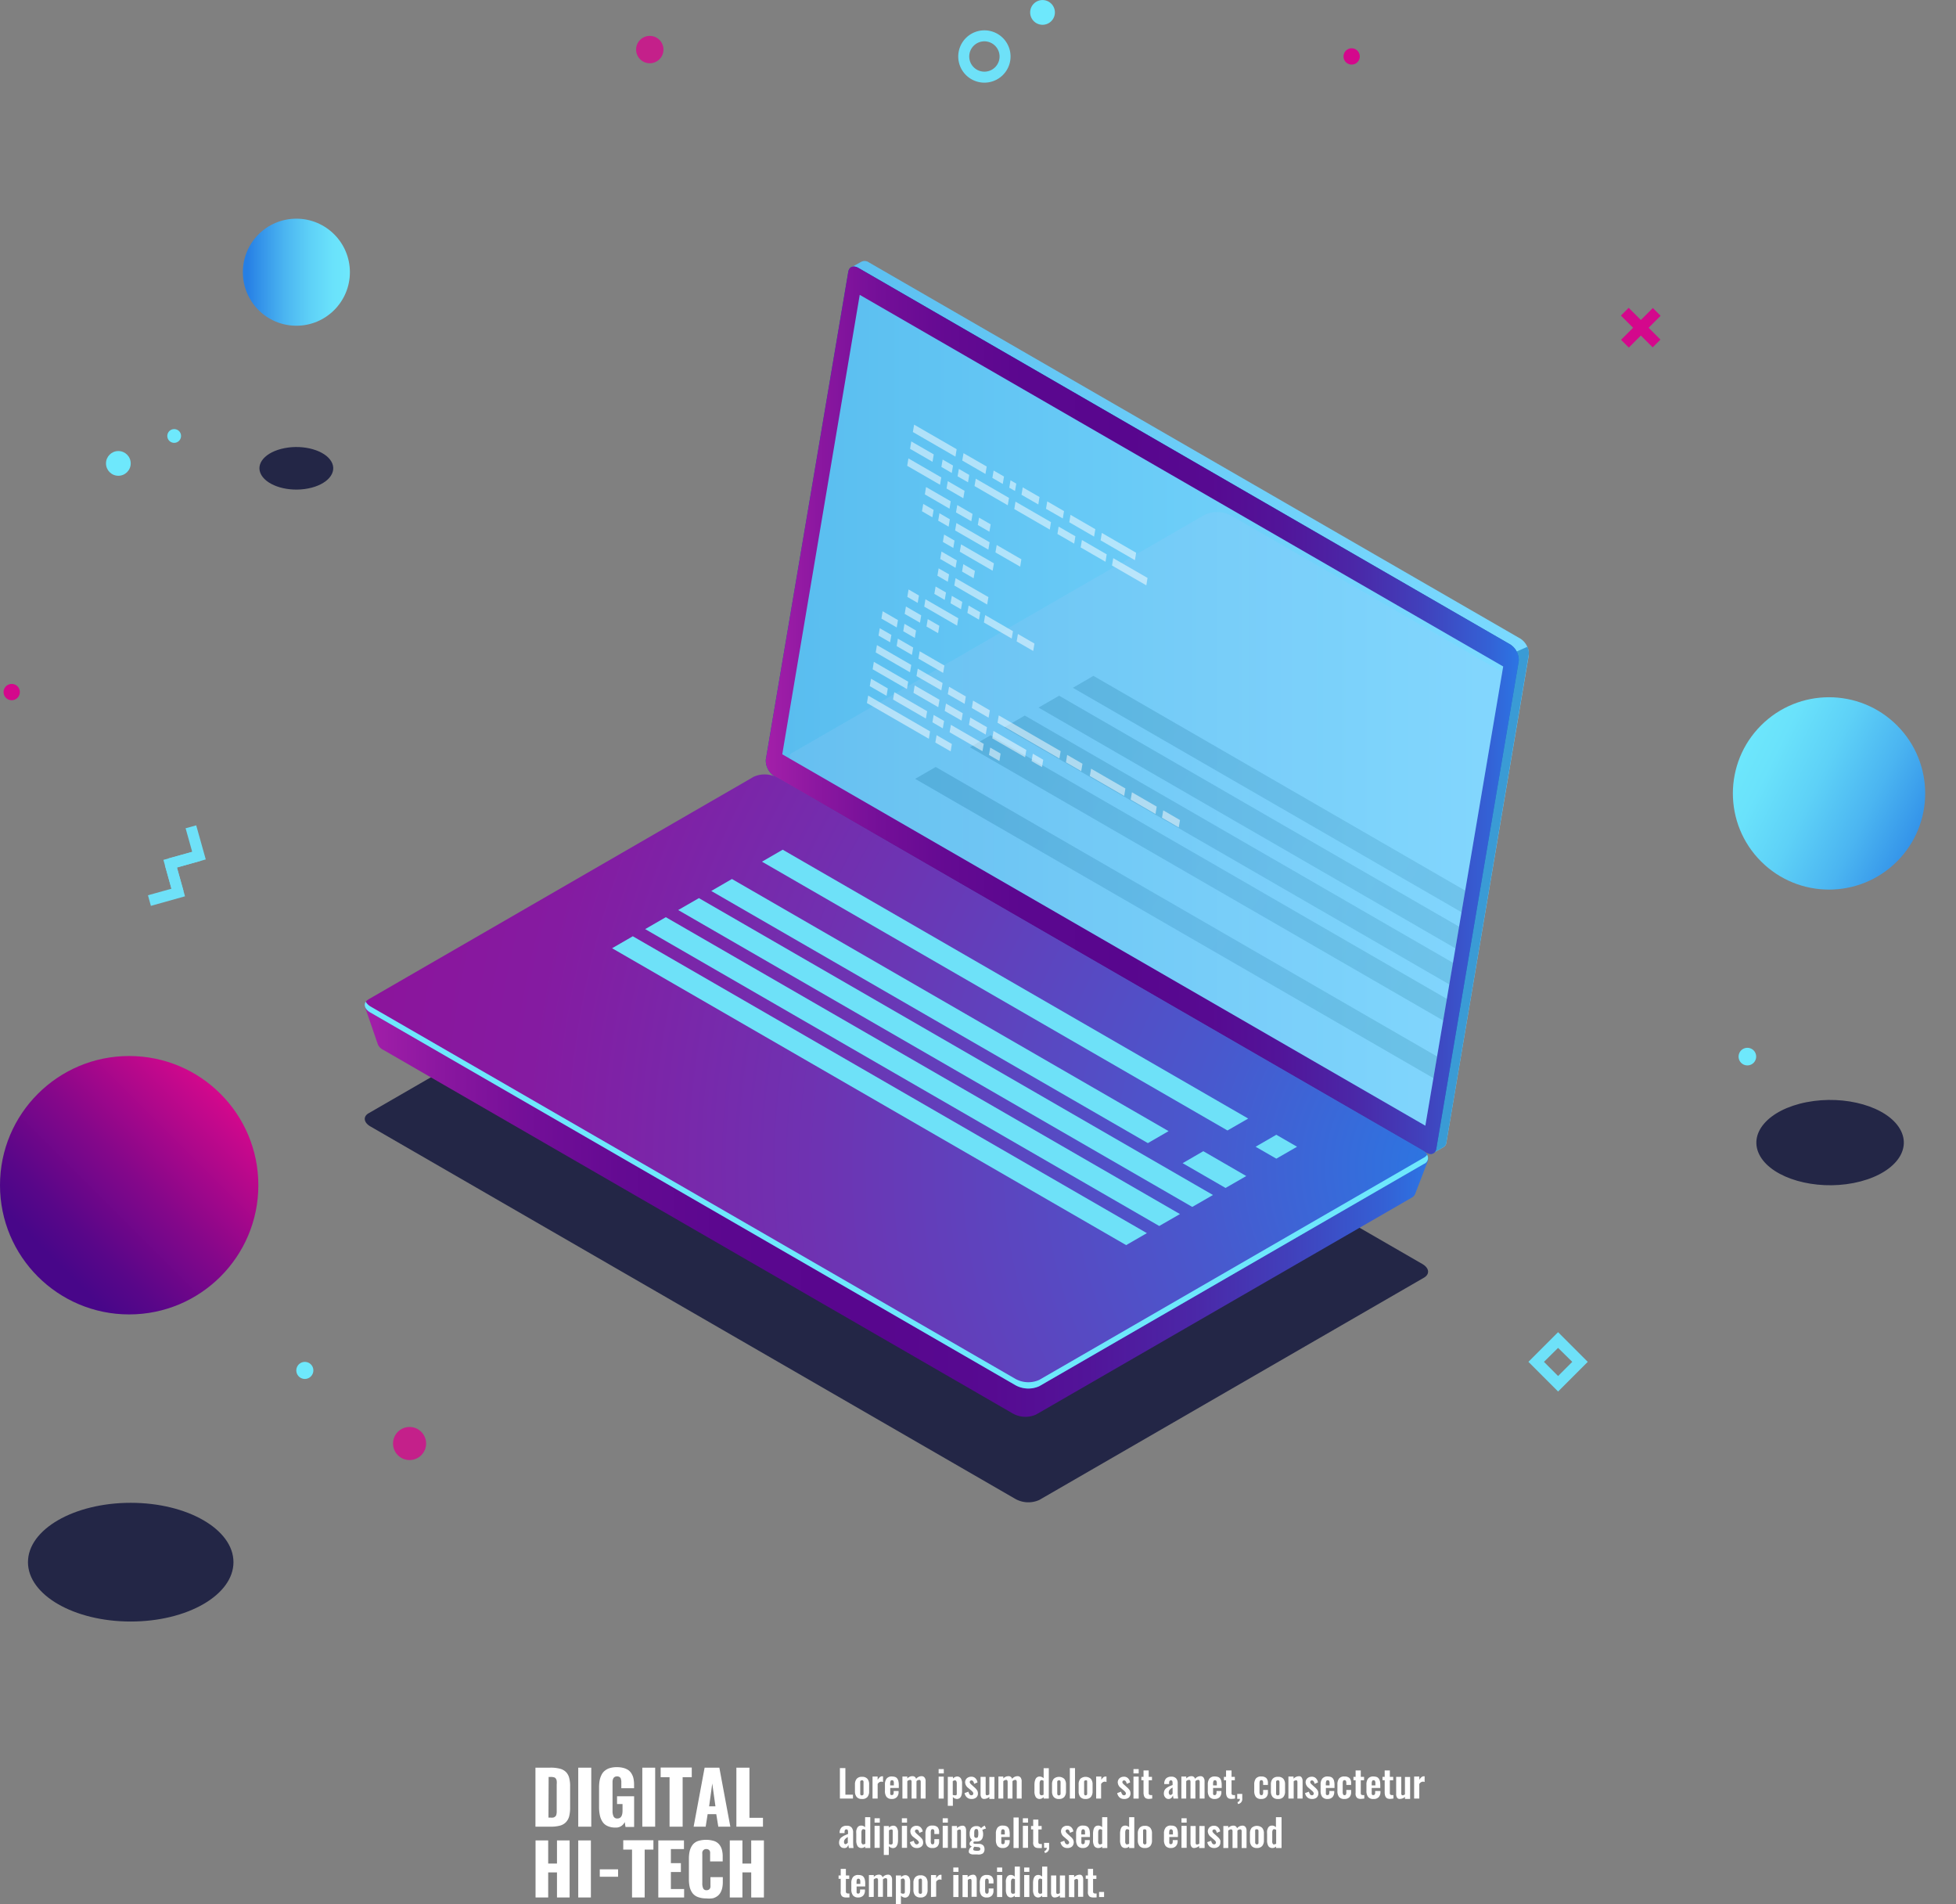 <svg xmlns="http://www.w3.org/2000/svg" xmlns:xlink="http://www.w3.org/1999/xlink" viewBox="0 0 355.99 346.49"><rect x="0" y="0" width="355.99" height="346.49" fill="#808080" stroke="none"/><defs><style>.cls-1{fill:none;}.cls-2{isolation:isolate;}.cls-3{fill:#fff;}.cls-4{fill:url(#_ÂÁ_Ï_ÌÌ_È_ËÂÌÚ_18);}.cls-5{fill:url(#_ÂÁ_Ï_ÌÌ_È_ËÂÌÚ_28);}.cls-6{fill:url(#_ÂÁ_Ï_ÌÌ_È_ËÂÌÚ_28-2);}.cls-7{fill:#0c0f38;}.cls-7,.cls-8{opacity:0.8;}.cls-10,.cls-12,.cls-8{fill:#d4088c;}.cls-10,.cls-8,.cls-9{mix-blend-mode:lighten;}.cls-20,.cls-9{fill:#6ee8fc;}.cls-11{fill:#6ee1f8;}.cls-13{fill:url(#_ÂÁ_Ï_ÌÌ_È_ËÂÌÚ_6);}.cls-14{fill:#3a9bd5;}.cls-15{fill:url(#_ÂÁ_Ï_ÌÌ_È_ËÂÌÚ_14);}.cls-16{fill:url(#_ÂÁ_Ï_ÌÌ_È_ËÂÌÚ_3);}.cls-17{fill:url(#_ÂÁ_Ï_ÌÌ_È_ËÂÌÚ_6-2);}.cls-18{fill:url(#_ÂÁ_Ï_ÌÌ_È_ËÂÌÚ_3-2);}.cls-19{fill:url(#_ÂÁ_Ï_ÌÌ_È_ËÂÌÚ_103);}.cls-21{opacity:0.11;}.cls-22{clip-path:url(#clip-path);}.cls-23{fill:url(#_ÂÁ_Ï_ÌÌ_È_ËÂÌÚ_21);}.cls-24{fill:url(#_ÂÁ_Ï_ÌÌ_È_ËÂÌÚ_29);}.cls-25{fill:url(#_ÂÁ_Ï_ÌÌ_È_ËÂÌÚ_29-2);}.cls-26{fill:url(#_ÂÁ_Ï_ÌÌ_È_ËÂÌÚ_29-3);}.cls-27{fill:url(#_ÂÁ_Ï_ÌÌ_È_ËÂÌÚ_29-4);}.cls-28{fill:url(#_ÂÁ_Ï_ÌÌ_È_ËÂÌÚ_29-5);}.cls-29{opacity:0.5;}</style><linearGradient id="_ÂÁ_Ï_ÌÌ_È_ËÂÌÚ_18" x1="340.52" y1="1011.38" x2="387.54" y2="1011.38" gradientTransform="translate(996.06 673.39) rotate(135)" gradientUnits="userSpaceOnUse"><stop offset="0" stop-color="#d4088c"/><stop offset="0.04" stop-color="#cc088c"/><stop offset="0.46" stop-color="#85078a"/><stop offset="0.76" stop-color="#590689"/><stop offset="0.91" stop-color="#480689"/></linearGradient><linearGradient id="_ÂÁ_Ï_ÌÌ_È_ËÂÌÚ_28" x1="220.72" y1="1115.02" x2="240.19" y2="1115.02" gradientTransform="translate(284.4 1164.55) rotate(180)" gradientUnits="userSpaceOnUse"><stop offset="0" stop-color="#6ee8fc"/><stop offset="0.16" stop-color="#6ae2fb"/><stop offset="0.37" stop-color="#5ed1f7"/><stop offset="0.61" stop-color="#4bb5f1"/><stop offset="0.87" stop-color="#308ee8"/><stop offset="0.96" stop-color="#267fe5"/></linearGradient><linearGradient id="_ÂÁ_Ï_ÌÌ_È_ËÂÌÚ_28-2" x1="82.77" y1="798.78" x2="126.55" y2="798.78" gradientTransform="matrix(0.32, 0.95, -0.95, 0.32, 1181.09, -146.57)" xlink:href="#_ÂÁ_Ï_ÌÌ_È_ËÂÌÚ_28"/><linearGradient id="_ÂÁ_Ï_ÌÌ_È_ËÂÌÚ_6" x1="-5203.4" y1="189.36" x2="-5066.42" y2="189.36" gradientTransform="matrix(-1, 0, 0, 1, -4801.38, 0)" gradientUnits="userSpaceOnUse"><stop offset="0" stop-color="#7bdaff"/><stop offset="1" stop-color="#59bdef"/></linearGradient><linearGradient id="_ÂÁ_Ï_ÌÌ_È_ËÂÌÚ_14" x1="-5201.54" y1="189.96" x2="-5064.56" y2="189.96" gradientTransform="matrix(-1, 0, 0, 1, -4801.38, 0)" gradientUnits="userSpaceOnUse"><stop offset="0" stop-color="#2573ba"/><stop offset="1" stop-color="#0063ad"/></linearGradient><linearGradient id="_ÂÁ_Ï_ÌÌ_È_ËÂÌÚ_3" x1="-5201.54" y1="189.96" x2="-5064.56" y2="189.96" gradientTransform="matrix(-1, 0, 0, 1, -4801.38, 0)" gradientUnits="userSpaceOnUse"><stop offset="0" stop-color="#2c75e4"/><stop offset="0.04" stop-color="#3461d5"/><stop offset="0.13" stop-color="#4140bb"/><stop offset="0.22" stop-color="#4b27a7"/><stop offset="0.32" stop-color="#521499"/><stop offset="0.41" stop-color="#570a91"/><stop offset="0.52" stop-color="#58068e"/><stop offset="0.66" stop-color="#5b078f"/><stop offset="0.76" stop-color="#640a92"/><stop offset="0.85" stop-color="#740f98"/><stop offset="0.93" stop-color="#8b17a0"/><stop offset="1" stop-color="#a31fa9"/></linearGradient><linearGradient id="_ÂÁ_Ï_ÌÌ_È_ËÂÌÚ_6-2" x1="-5198.72" y1="189.97" x2="-5067.51" y2="189.97" gradientTransform="matrix(-1, 0, 0, 1, -4925.14, -60.74)" xlink:href="#_ÂÁ_Ï_ÌÌ_È_ËÂÌÚ_6"/><linearGradient id="_ÂÁ_Ï_ÌÌ_È_ËÂÌÚ_3-2" x1="-5185.04" y1="263.98" x2="-4991.59" y2="263.98" xlink:href="#_ÂÁ_Ï_ÌÌ_È_ËÂÌÚ_3"/><radialGradient id="_ÂÁ_Ï_ÌÌ_È_ËÂÌÚ_103" cx="-5190.97" cy="273.19" r="205.39" gradientTransform="matrix(-1, 0, 0, 1, -4801.38, 0)" gradientUnits="userSpaceOnUse"><stop offset="0" stop-color="#2979e4"/><stop offset="0.24" stop-color="#4958cd"/><stop offset="0.57" stop-color="#6e33b2"/><stop offset="0.83" stop-color="#851ba1"/><stop offset="1" stop-color="#8d139b"/></radialGradient><clipPath id="clip-path" transform="translate(-123.76 -60.74)"><polygon class="cls-1" points="281.56 115.16 397.34 182 383.17 265.56 267.47 198.76 281.56 115.16"/></clipPath><linearGradient id="_ÂÁ_Ï_ÌÌ_È_ËÂÌÚ_21" x1="-5208.71" y1="216.11" x2="-4993.23" y2="216.11" gradientTransform="matrix(-1, 0, 0, 1, -4801.38, 0)" gradientUnits="userSpaceOnUse"><stop offset="0" stop-color="#c0bff6"/><stop offset="0.29" stop-color="#c5c4f7"/><stop offset="0.64" stop-color="#d3d2f9"/><stop offset="1" stop-color="#e9e9fd"/></linearGradient><radialGradient id="_ÂÁ_Ï_ÌÌ_È_ËÂÌÚ_29" cx="215.73" cy="167.94" r="40.15" gradientUnits="userSpaceOnUse"><stop offset="0" stop-color="#22215b"/><stop offset="0.33" stop-color="#1e1e55"/><stop offset="0.75" stop-color="#141645"/><stop offset="1" stop-color="#0c0f38"/></radialGradient><radialGradient id="_ÂÁ_Ï_ÌÌ_È_ËÂÌÚ_29-2" cx="223.35" cy="160.84" r="38.24" xlink:href="#_ÂÁ_Ï_ÌÌ_È_ËÂÌÚ_29"/><radialGradient id="_ÂÁ_Ï_ÌÌ_È_ËÂÌÚ_29-3" cx="237.15" cy="161.59" r="44.4" xlink:href="#_ÂÁ_Ï_ÌÌ_È_ËÂÌÚ_29"/><radialGradient id="_ÂÁ_Ï_ÌÌ_È_ËÂÌÚ_29-4" cx="243.4" cy="157.99" r="44.4" xlink:href="#_ÂÁ_Ï_ÌÌ_È_ËÂÌÚ_29"/><radialGradient id="_ÂÁ_Ï_ÌÌ_È_ËÂÌÚ_29-5" cx="249.64" cy="154.38" r="44.4" xlink:href="#_ÂÁ_Ï_ÌÌ_È_ËÂÌÚ_29"/></defs><title>img-right</title><g class="cls-2"><g id="_ÎÓÈ_1" data-name="—ÎÓÈ_1"><path class="cls-3" d="M221.23,406V395.62h2.3v4.21h1.6v-4.21h2.3V406h-2.3v-4.56h-1.6V406Z" transform="translate(-123.76 -60.74)"/><path class="cls-3" d="M229,406V395.62h2.3V406Z" transform="translate(-123.76 -60.74)"/><path class="cls-3" d="M232.92,402.23v-1.35h3.33v1.35Z" transform="translate(-123.76 -60.74)"/><path class="cls-3" d="M238.79,406v-8.71h-1.6v-1.7h5.49v1.7h-1.59V406Z" transform="translate(-123.76 -60.74)"/><path class="cls-3" d="M243.57,406V395.62h4.67v1.57h-2.38v2.57h1.82v1.61h-1.82v3.1h2.41V406Z" transform="translate(-123.76 -60.74)"/><path class="cls-3" d="M252.29,406.17a4.12,4.12,0,0,1-1.49-.24,2.21,2.21,0,0,1-1-.71,3.22,3.22,0,0,1-.51-1.09,6.12,6.12,0,0,1-.15-1.44V399a6.27,6.27,0,0,1,.15-1.47,3.13,3.13,0,0,1,.51-1.09,2.14,2.14,0,0,1,1-.71,5,5,0,0,1,2.93,0,2.08,2.08,0,0,1,.93.63,2.62,2.62,0,0,1,.48.94,4.5,4.5,0,0,1,.15,1.23v.91H253v-1c0-.16,0-.28,0-.37a2.51,2.51,0,0,0,0-.32.86.86,0,0,0-.11-.3.69.69,0,0,0-.22-.18.84.84,0,0,0-.37-.08.8.8,0,0,0-.36.08.75.75,0,0,0-.23.19.84.84,0,0,0-.13.3,1.55,1.55,0,0,0,0,.35c0,.1,0,.23,0,.39v4.85a2.22,2.22,0,0,0,.16,1,.63.63,0,0,0,.62.33.8.8,0,0,0,.36-.08.59.59,0,0,0,.22-.19.85.85,0,0,0,.12-.3,2.38,2.38,0,0,0,0-.34c0-.09,0-.22,0-.38v-1.09h2.25v.9a5.2,5.2,0,0,1-.09,1,3.19,3.19,0,0,1-.3.85,2.1,2.1,0,0,1-.55.67,2.42,2.42,0,0,1-.85.42A4.4,4.4,0,0,1,252.29,406.17Z" transform="translate(-123.76 -60.74)"/><path class="cls-3" d="M256.58,406V395.62h2.3v4.21h1.6v-4.21h2.31V406h-2.31v-4.56h-1.6V406Z" transform="translate(-123.76 -60.74)"/><path class="cls-3" d="M221.21,393.12V382.38h2.7a6.63,6.63,0,0,1,1.75.19,2.39,2.39,0,0,1,1.11.61,2.36,2.36,0,0,1,.58,1.05,5.68,5.68,0,0,1,.17,1.55v3.87a6.41,6.41,0,0,1-.17,1.58,2.44,2.44,0,0,1-.58,1.06,2.31,2.31,0,0,1-1.1.64,6.52,6.52,0,0,1-1.73.19Zm2.37-1.65h.36a3,3,0,0,0,.46,0,.72.72,0,0,0,.32-.13.73.73,0,0,0,.2-.19.65.65,0,0,0,.11-.29,2.58,2.58,0,0,0,.05-.36c0-.12,0-.27,0-.47v-4.61a3.34,3.34,0,0,0,0-.63.92.92,0,0,0-.15-.4.55.55,0,0,0-.34-.25,2.1,2.1,0,0,0-.63-.07h-.35Z" transform="translate(-123.76 -60.74)"/><path class="cls-3" d="M229,393.12V382.38h2.37v10.74Z" transform="translate(-123.76 -60.74)"/><path class="cls-3" d="M235.74,393.28a3.25,3.25,0,0,1-1.39-.27,2.09,2.09,0,0,1-.92-.76,3.41,3.41,0,0,1-.49-1.17,7,7,0,0,1-.15-1.53V386a7,7,0,0,1,.1-1.27,3.73,3.73,0,0,1,.33-1,2.14,2.14,0,0,1,.6-.78,2.6,2.6,0,0,1,.92-.49,4.39,4.39,0,0,1,1.27-.17,4.63,4.63,0,0,1,1.24.15,2.88,2.88,0,0,1,.9.41,2.09,2.09,0,0,1,.58.67,2.76,2.76,0,0,1,.33.87,5.51,5.51,0,0,1,.1,1.05v.68h-2.32v-.86c0-.17,0-.3,0-.4a2.57,2.57,0,0,0-.06-.35.59.59,0,0,0-.12-.29.62.62,0,0,0-.23-.18.84.84,0,0,0-.37-.07.9.9,0,0,0-.39.08.71.71,0,0,0-.24.21,1,1,0,0,0-.14.32,1.63,1.63,0,0,0-.05.36c0,.11,0,.25,0,.41v4.91a2.24,2.24,0,0,0,.19,1,.71.71,0,0,0,.69.37c.63,0,.94-.48.94-1.43V389h-1v-1.41h3.11v5.58h-1.57l-.14-.9A1.73,1.73,0,0,1,235.74,393.28Z" transform="translate(-123.76 -60.74)"/><path class="cls-3" d="M240.66,393.12V382.38H243v10.74Z" transform="translate(-123.76 -60.74)"/><path class="cls-3" d="M245.62,393.12v-9H244v-1.76h5.66v1.76H248v9Z" transform="translate(-123.76 -60.74)"/><path class="cls-3" d="M250,393.12l2-10.74h2.68l2,10.74h-2.19l-.37-2.28h-1.57l-.36,2.28Zm2.82-3.7h1.15l-.58-4.16Z" transform="translate(-123.76 -60.74)"/><path class="cls-3" d="M257.78,393.12V382.38h2.38v9.13h2.46v1.61Z" transform="translate(-123.76 -60.74)"/><circle class="cls-4" cx="23.51" cy="215.66" r="23.51"/><circle class="cls-5" cx="53.94" cy="49.53" r="9.74"/><circle class="cls-6" cx="456.63" cy="205.11" r="17.5" transform="translate(-135.04 322.22) rotate(-45)"/><path class="cls-7" d="M461.11,276c-7,1.37-14.66-.82-17-4.88s1.42-8.46,8.45-9.83,14.66.82,17,4.89S468.15,274.62,461.11,276Z" transform="translate(-123.76 -60.74)"/><ellipse class="cls-7" cx="23.79" cy="284.25" rx="18.7" ry="10.8"/><path class="cls-7" d="M179.84,149.62c-3.52.69-7.32-.41-8.51-2.44s.71-4.22,4.23-4.9,7.32.41,8.5,2.43S183.35,148.94,179.84,149.62Z" transform="translate(-123.76 -60.74)"/><circle class="cls-8" cx="118.26" cy="9.02" r="2.49"/><circle class="cls-8" cx="74.54" cy="262.66" r="3.01"/><path class="cls-9" d="M180.79,310.09a1.55,1.55,0,1,1-1.55-1.54A1.54,1.54,0,0,1,180.79,310.09Z" transform="translate(-123.76 -60.74)"/><path class="cls-9" d="M443.38,253a1.6,1.6,0,1,1-1.6-1.6A1.59,1.59,0,0,1,443.38,253Z" transform="translate(-123.76 -60.74)"/><circle class="cls-9" cx="21.54" cy="84.32" r="2.25"/><path class="cls-9" d="M315.75,63a2.25,2.25,0,1,1-2.25-2.25A2.25,2.25,0,0,1,315.75,63Z" transform="translate(-123.76 -60.74)"/><path class="cls-9" d="M156.71,140.07a1.25,1.25,0,1,1-1.25-1.25A1.24,1.24,0,0,1,156.71,140.07Z" transform="translate(-123.76 -60.74)"/><path class="cls-10" d="M371.24,71a1.48,1.48,0,1,1-1.48-1.47A1.48,1.48,0,0,1,371.24,71Z" transform="translate(-123.76 -60.74)"/><polygon class="cls-11" points="31.24 158.12 30.7 156.19 34.98 155 33.78 150.71 35.71 150.18 37.45 156.38 31.24 158.12"/><polygon class="cls-11" points="27.46 164.83 26.93 162.9 31.2 161.71 30.01 157.42 31.93 156.88 33.67 163.09 27.46 164.83"/><polygon class="cls-11" points="31.48 162.67 29.74 156.46 35.95 154.73 36.48 156.65 32.2 157.85 33.4 162.13 31.48 162.67"/><path class="cls-11" d="M302.92,75.78A4.76,4.76,0,1,1,307.68,71,4.76,4.76,0,0,1,302.92,75.78Zm0-7.52A2.76,2.76,0,1,0,305.68,71,2.77,2.77,0,0,0,302.92,68.26Z" transform="translate(-123.76 -60.74)"/><path class="cls-11" d="M407.33,313.94l-5.4-5.4,5.4-5.4,5.4,5.4Zm-2.57-5.4,2.57,2.58,2.58-2.58L407.33,306Z" transform="translate(-123.76 -60.74)"/><rect class="cls-12" x="421.38" y="116.29" width="2" height="8.18" transform="translate(-85.15 273.22) rotate(-45.01)"/><rect class="cls-12" x="418.29" y="119.38" width="8.18" height="2" transform="translate(-85.16 273.19) rotate(-45)"/><path class="cls-3" d="M276.62,388v-5.54h1v4.84H279v.7Z" transform="translate(-123.76 -60.74)"/><path class="cls-3" d="M280.63,388.08a1.17,1.17,0,0,1-.95-.36,1.53,1.53,0,0,1-.32-1v-1.31a1.51,1.51,0,0,1,.32-1,1.17,1.17,0,0,1,.95-.36,1.22,1.22,0,0,1,1,.36,1.51,1.51,0,0,1,.31,1v1.31a1.53,1.53,0,0,1-.31,1A1.22,1.22,0,0,1,280.63,388.08Zm0-.66a.36.36,0,0,0,.19-.05.37.37,0,0,0,.1-.16,1.77,1.77,0,0,0,0-.2,1.93,1.93,0,0,0,0-.26v-1.64a1.68,1.68,0,0,0,0-.18.53.53,0,0,0-.05-.15.28.28,0,0,0-.1-.09.29.29,0,0,0-.16,0,.29.29,0,0,0-.19.05.32.32,0,0,0-.1.16,1.42,1.42,0,0,0,0,.2,1.93,1.93,0,0,0,0,.26V387l0,.17a.37.37,0,0,0,.05.15.47.47,0,0,0,.1.1A.42.42,0,0,0,280.63,387.42Z" transform="translate(-123.76 -60.74)"/><path class="cls-3" d="M282.56,388v-4h.93v.61a1.85,1.85,0,0,1,.4-.5.68.68,0,0,1,.44-.16l.14,0V385a.78.78,0,0,0-.33-.07.69.69,0,0,0-.35.11,1,1,0,0,0-.3.31V388Z" transform="translate(-123.76 -60.74)"/><path class="cls-3" d="M286.11,388.08a1.19,1.19,0,0,1-1-.38,1.75,1.75,0,0,1-.29-1.11v-1.12a1.74,1.74,0,0,1,.3-1.1,1.17,1.17,0,0,1,1-.38,1.69,1.69,0,0,1,.59.1.8.8,0,0,1,.38.32,1.26,1.26,0,0,1,.19.49,3.1,3.1,0,0,1,.06.66v.52h-1.56v.79a1,1,0,0,0,0,.16,1,1,0,0,0,0,.15.3.3,0,0,0,.06.11.2.2,0,0,0,.1.08.3.3,0,0,0,.14,0,.27.27,0,0,0,.26-.13.78.78,0,0,0,.07-.38v-.23h.89v.16a1.3,1.3,0,0,1-.31.94A1.18,1.18,0,0,1,286.11,388.08Zm-.34-2.47h.67v-.38a.93.93,0,0,0-.07-.43.28.28,0,0,0-.27-.13.25.25,0,0,0-.26.15,1.3,1.3,0,0,0-.07.53Z" transform="translate(-123.76 -60.74)"/><path class="cls-3" d="M288,388v-4h.89v.35a1.26,1.26,0,0,1,.94-.42.64.64,0,0,1,.66.49,1.26,1.26,0,0,1,1-.49.65.65,0,0,1,.53.24,1,1,0,0,1,.2.7V388h-.89v-3a.51.51,0,0,0-.07-.31.23.23,0,0,0-.21-.08.72.72,0,0,0-.49.23V388h-.89v-3a.51.51,0,0,0-.07-.31.23.23,0,0,0-.22-.08.78.78,0,0,0-.49.23V388Z" transform="translate(-123.76 -60.74)"/><path class="cls-3" d="M294.59,383.43v-.79h.94v.79Zm0,4.58v-4h.93v4Z" transform="translate(-123.76 -60.74)"/><path class="cls-3" d="M296.26,389.32v-5.27h.94v.31a1.09,1.09,0,0,1,.8-.37.76.76,0,0,1,.37.1.7.7,0,0,1,.25.23,1,1,0,0,1,.15.33,1.59,1.59,0,0,1,.08.35,1.83,1.83,0,0,1,0,.33v1.3a2.39,2.39,0,0,1-.05.55,1.66,1.66,0,0,1-.15.46.84.84,0,0,1-.3.32.77.77,0,0,1-.43.12,1.06,1.06,0,0,1-.74-.36v1.6Zm1.35-1.92a.29.29,0,0,0,.17,0,.4.4,0,0,0,.11-.18,1.57,1.57,0,0,0,0-.23,2.35,2.35,0,0,0,0-.28v-1.37c0-.09,0-.17,0-.24a1.29,1.29,0,0,0-.06-.21.25.25,0,0,0-.11-.15.26.26,0,0,0-.17-.05.65.65,0,0,0-.39.16v2.48A.78.78,0,0,0,297.61,387.4Z" transform="translate(-123.76 -60.74)"/><path class="cls-3" d="M300.55,388.08a1.2,1.2,0,0,1-.8-.28,1.42,1.42,0,0,1-.44-.79l.71-.26a1.23,1.23,0,0,0,.21.5.39.39,0,0,0,.34.16.31.31,0,0,0,.24-.1.37.37,0,0,0,.09-.25q0-.21-.39-.54l-.54-.45a1.36,1.36,0,0,1-.56-1,1,1,0,0,1,.32-.76,1.2,1.2,0,0,1,.8-.28,1,1,0,0,1,.76.28,1.41,1.41,0,0,1,.38.76l-.62.25c-.08-.41-.24-.61-.47-.62a.32.32,0,0,0-.24.09.33.33,0,0,0-.09.23c0,.12.11.28.33.47l.54.49a1.65,1.65,0,0,1,.23.22,2.59,2.59,0,0,1,.19.23.89.89,0,0,1,.15.29,1.27,1.27,0,0,1,.05.34.93.93,0,0,1-.34.78A1.3,1.3,0,0,1,300.55,388.08Z" transform="translate(-123.76 -60.74)"/><path class="cls-3" d="M302.86,388.07a.54.54,0,0,1-.49-.24,1.17,1.17,0,0,1-.15-.61v-3.17h.93v3a.49.49,0,0,0,.06.27q0,.09.21.09a.77.77,0,0,0,.4-.17v-3.17h.93v4h-.93v-.37A1.43,1.43,0,0,1,302.86,388.07Z" transform="translate(-123.76 -60.74)"/><path class="cls-3" d="M305.47,388v-4h.89v.35a1.26,1.26,0,0,1,.94-.42.64.64,0,0,1,.66.49,1.28,1.28,0,0,1,1-.49.68.68,0,0,1,.54.24,1.1,1.1,0,0,1,.2.7V388h-.89v-3a.5.5,0,0,0-.08-.31.21.21,0,0,0-.21-.08.74.74,0,0,0-.49.23V388h-.88v-3a.5.5,0,0,0-.08-.31.22.22,0,0,0-.21-.08.8.8,0,0,0-.5.23V388Z" transform="translate(-123.76 -60.74)"/><path class="cls-3" d="M313,388.08a.85.85,0,0,1-.73-.35,1.93,1.93,0,0,1-.24-1.09v-1.15a3.39,3.39,0,0,1,.05-.58,2.16,2.16,0,0,1,.16-.47A.78.78,0,0,1,313,384a1,1,0,0,1,.7.31v-1.83h.94V388h-.94v-.27A1,1,0,0,1,313,388.08Zm.33-.67a.78.78,0,0,0,.36-.11v-2.53a.7.7,0,0,0-.36-.12.28.28,0,0,0-.27.17.93.93,0,0,0-.09.44v1.45a1.69,1.69,0,0,0,0,.35.44.44,0,0,0,.1.24A.28.28,0,0,0,313.29,387.41Z" transform="translate(-123.76 -60.74)"/><path class="cls-3" d="M316.49,388.08a1.2,1.2,0,0,1-.95-.36,1.53,1.53,0,0,1-.31-1v-1.31a1.51,1.51,0,0,1,.31-1,1.45,1.45,0,0,1,1.91,0,1.51,1.51,0,0,1,.32,1v1.31a1.53,1.53,0,0,1-.32,1A1.21,1.21,0,0,1,316.49,388.08Zm0-.66a.32.32,0,0,0,.18-.05.38.38,0,0,0,.11-.16,1.77,1.77,0,0,0,0-.2,1.93,1.93,0,0,0,0-.26v-1.43a1.22,1.22,0,0,0,0-.21,1.41,1.41,0,0,0,0-.18.53.53,0,0,0-.05-.15.24.24,0,0,0-.11-.09.24.24,0,0,0-.15,0,.29.29,0,0,0-.19.05.26.26,0,0,0-.1.16.71.71,0,0,0,0,.2,1.93,1.93,0,0,0,0,.26V387a1.11,1.11,0,0,0,0,.17.57.57,0,0,0,.06.15.32.32,0,0,0,.1.1A.34.34,0,0,0,316.5,387.42Z" transform="translate(-123.76 -60.74)"/><path class="cls-3" d="M318.47,388v-5.54h.94V388Z" transform="translate(-123.76 -60.74)"/><path class="cls-3" d="M321.33,388.08a1.2,1.2,0,0,1-.95-.36,1.53,1.53,0,0,1-.31-1v-1.31a1.51,1.51,0,0,1,.31-1,1.45,1.45,0,0,1,1.91,0,1.51,1.51,0,0,1,.32,1v1.31a1.53,1.53,0,0,1-.32,1A1.21,1.21,0,0,1,321.33,388.08Zm0-.66a.32.32,0,0,0,.18-.05.31.31,0,0,0,.11-.16,1.77,1.77,0,0,0,0-.2,1.93,1.93,0,0,0,0-.26v-1.43a1.22,1.22,0,0,0,0-.21,1.41,1.41,0,0,0,0-.18.53.53,0,0,0,0-.15.28.28,0,0,0-.1-.09.29.29,0,0,0-.16,0,.29.29,0,0,0-.19.05.26.26,0,0,0-.1.16.71.71,0,0,0,0,.2,1.93,1.93,0,0,0,0,.26V387c0,.05,0,.11,0,.17a.57.57,0,0,0,.06.15.32.32,0,0,0,.1.1A.38.38,0,0,0,321.34,387.42Z" transform="translate(-123.76 -60.74)"/><path class="cls-3" d="M323.26,388v-4h.94v.61a1.67,1.67,0,0,1,.4-.5A.68.68,0,0,1,325,384l.14,0V385a.78.78,0,0,0-.33-.07.69.69,0,0,0-.35.11,1,1,0,0,0-.3.31V388Z" transform="translate(-123.76 -60.74)"/><path class="cls-3" d="M328.33,388.08a1.21,1.21,0,0,1-.81-.28,1.41,1.41,0,0,1-.43-.79l.71-.26a1.23,1.23,0,0,0,.21.5.38.38,0,0,0,.33.16.3.3,0,0,0,.24-.1.29.29,0,0,0,.09-.25q0-.21-.39-.54l-.53-.45a1.33,1.33,0,0,1-.56-1,1,1,0,0,1,.32-.76,1.18,1.18,0,0,1,.8-.28,1,1,0,0,1,.75.28,1.34,1.34,0,0,1,.38.76l-.61.25c-.09-.41-.25-.61-.48-.62a.32.32,0,0,0-.24.09.38.38,0,0,0-.08.23c0,.12.1.28.33.47l.54.49a2.49,2.49,0,0,1,.23.22,2.59,2.59,0,0,1,.19.23,1.11,1.11,0,0,1,.14.29,1.27,1.27,0,0,1,.05.34,1,1,0,0,1-.33.78A1.32,1.32,0,0,1,328.33,388.08Z" transform="translate(-123.76 -60.74)"/><path class="cls-3" d="M330.05,383.43v-.79H331v.79Zm0,4.58v-4H331v4Z" transform="translate(-123.76 -60.74)"/><path class="cls-3" d="M332.82,388.07a1.5,1.5,0,0,1-.46-.09.79.79,0,0,1-.29-.25,1.09,1.09,0,0,1-.14-.37,1.62,1.62,0,0,1-.05-.46v-2.23h-.39v-.62h.39v-1.16h.94v1.16h.6v.62h-.6V387a.36.36,0,0,0,.09.28.34.34,0,0,0,.27.09.92.92,0,0,0,.28,0V388A6.13,6.13,0,0,1,332.82,388.07Z" transform="translate(-123.76 -60.74)"/><path class="cls-3" d="M336.43,388.08a.76.76,0,0,1-.61-.3,1,1,0,0,1-.24-.65,1.4,1.4,0,0,1,.11-.6,1.11,1.11,0,0,1,.37-.44,2.76,2.76,0,0,1,.43-.27c.12-.06.29-.13.53-.22l.15-.06v-.33a1,1,0,0,0-.06-.4.27.27,0,0,0-.26-.12c-.2,0-.31.15-.31.44l0,.24-.89,0v-.14a1.31,1.31,0,0,1,.37-.92,1.38,1.38,0,0,1,.93-.29,1.12,1.12,0,0,1,.87.32,1.29,1.29,0,0,1,.28.9V387a7.3,7.3,0,0,0,.08,1h-.85c-.05-.26-.08-.45-.1-.58a1,1,0,0,1-.28.46A.7.7,0,0,1,336.43,388.08Zm.36-.73a.37.37,0,0,0,.21-.08.88.88,0,0,0,.17-.16V386c-.46.25-.7.54-.7.87a.59.59,0,0,0,.09.34A.26.26,0,0,0,336.79,387.35Z" transform="translate(-123.76 -60.74)"/><path class="cls-3" d="M338.77,388v-4h.89v.35a1.25,1.25,0,0,1,.94-.42.64.64,0,0,1,.66.49,1.26,1.26,0,0,1,1-.49.65.65,0,0,1,.53.24,1.1,1.1,0,0,1,.2.7V388h-.89v-3a.51.51,0,0,0-.07-.31.23.23,0,0,0-.21-.08.76.76,0,0,0-.5.23.08.08,0,0,0,0,0V388h-.89v-3a.51.51,0,0,0-.07-.31.23.23,0,0,0-.22-.08.78.78,0,0,0-.49.23V388Z" transform="translate(-123.76 -60.74)"/><path class="cls-3" d="M344.88,388.08a1.17,1.17,0,0,1-1-.38,1.75,1.75,0,0,1-.3-1.11v-1.12a1.74,1.74,0,0,1,.3-1.1,1.17,1.17,0,0,1,1-.38,1.71,1.71,0,0,1,.6.1.85.85,0,0,1,.38.32,1.43,1.43,0,0,1,.19.49,3.1,3.1,0,0,1,.06.66v.52h-1.57v.79s0,.1,0,.16a.39.39,0,0,0,0,.15.54.54,0,0,0,.05.11.25.25,0,0,0,.1.08.32.32,0,0,0,.14,0,.26.26,0,0,0,.26-.13.77.77,0,0,0,.08-.38v-.23h.88v.16a1.34,1.34,0,0,1-.3.94A1.2,1.2,0,0,1,344.88,388.08Zm-.34-2.47h.68v-.38a.91.91,0,0,0-.08-.43.28.28,0,0,0-.27-.13.27.27,0,0,0-.26.15,1.3,1.3,0,0,0-.07.53Z" transform="translate(-123.76 -60.74)"/><path class="cls-3" d="M347.85,388.07a1.44,1.44,0,0,1-.46-.09.72.72,0,0,1-.29-.25,1.11,1.11,0,0,1-.15-.37,2.09,2.09,0,0,1-.05-.46v-2.23h-.39v-.62h.39v-1.16h1v1.16h.6v.62h-.6V387a.36.36,0,0,0,.08.28.37.37,0,0,0,.27.09,1,1,0,0,0,.29,0V388A6.33,6.33,0,0,1,347.85,388.07Z" transform="translate(-123.76 -60.74)"/><path class="cls-3" d="M349.08,389l-.1-.35a.57.57,0,0,0,.32-.2.61.61,0,0,0,.12-.39h-.49v-.9h.92V388A.9.9,0,0,1,349.08,389Z" transform="translate(-123.76 -60.74)"/><path class="cls-3" d="M353.32,388.08a1.17,1.17,0,0,1-1-.38,1.8,1.8,0,0,1-.29-1.1v-1.14a1.77,1.77,0,0,1,.29-1.09,1.17,1.17,0,0,1,1-.38,1.23,1.23,0,0,1,.92.3,1.3,1.3,0,0,1,.28.92v.32h-.87v-.33a.86.86,0,0,0-.07-.42.33.33,0,0,0-.52,0,1.45,1.45,0,0,0-.07.52v1.44a1.18,1.18,0,0,0,.08.52.29.29,0,0,0,.26.13.26.26,0,0,0,.25-.13.82.82,0,0,0,.07-.39v-.43h.87v.38a1.26,1.26,0,0,1-.29.92A1.2,1.2,0,0,1,353.32,388.08Z" transform="translate(-123.76 -60.74)"/><path class="cls-3" d="M356.33,388.08a1.19,1.19,0,0,1-.95-.36,1.53,1.53,0,0,1-.32-1v-1.31a1.51,1.51,0,0,1,.32-1,1.19,1.19,0,0,1,.95-.36,1.21,1.21,0,0,1,1,.36,1.51,1.51,0,0,1,.31,1v1.31a1.53,1.53,0,0,1-.31,1A1.21,1.21,0,0,1,356.33,388.08Zm0-.66a.36.36,0,0,0,.19-.05.29.29,0,0,0,.1-.16.79.79,0,0,0,0-.2,1.93,1.93,0,0,0,0-.26v-1.64a1.41,1.41,0,0,0,0-.18,1.16,1.16,0,0,0-.06-.15.22.22,0,0,0-.1-.09.25.25,0,0,0-.16,0,.28.28,0,0,0-.29.21,1.42,1.42,0,0,0,0,.2c0,.07,0,.15,0,.26v1.43a1.34,1.34,0,0,0,0,.21,1.11,1.11,0,0,0,0,.17.26.26,0,0,0,.06.15.24.24,0,0,0,.1.1A.33.33,0,0,0,356.33,387.42Z" transform="translate(-123.76 -60.74)"/><path class="cls-3" d="M358.25,388v-4h.93v.39a1.42,1.42,0,0,1,1-.45.52.52,0,0,1,.49.25,1.07,1.07,0,0,1,.16.61V388h-.94v-2.95a.63.63,0,0,0-.05-.28.23.23,0,0,0-.21-.09.77.77,0,0,0-.42.18V388Z" transform="translate(-123.76 -60.74)"/><path class="cls-3" d="M362.52,388.08a1.21,1.21,0,0,1-.81-.28,1.41,1.41,0,0,1-.43-.79l.71-.26a1.23,1.23,0,0,0,.21.5.38.38,0,0,0,.33.16.3.3,0,0,0,.24-.1.29.29,0,0,0,.09-.25q0-.21-.39-.54l-.53-.45a1.36,1.36,0,0,1-.56-1,1,1,0,0,1,.32-.76,1.2,1.2,0,0,1,.8-.28,1,1,0,0,1,.75.28,1.34,1.34,0,0,1,.38.76l-.61.25c-.09-.41-.25-.61-.48-.62a.29.29,0,0,0-.23.09.33.33,0,0,0-.09.23c0,.12.11.28.33.47l.54.49a2.49,2.49,0,0,1,.23.22,2.59,2.59,0,0,1,.19.23,1.11,1.11,0,0,1,.14.29,1,1,0,0,1,.05.34,1,1,0,0,1-.33.78A1.32,1.32,0,0,1,362.52,388.08Z" transform="translate(-123.76 -60.74)"/><path class="cls-3" d="M365.41,388.08a1.19,1.19,0,0,1-1-.38,1.75,1.75,0,0,1-.3-1.11v-1.12a1.68,1.68,0,0,1,.31-1.1,1.17,1.17,0,0,1,1-.38,1.69,1.69,0,0,1,.59.1.85.85,0,0,1,.38.32,1.26,1.26,0,0,1,.19.49,3.1,3.1,0,0,1,.06.66v.52h-1.57v.59a1.09,1.09,0,0,0,0,.2,1,1,0,0,0,0,.16.43.43,0,0,0,0,.15.3.3,0,0,0,.06.11.18.18,0,0,0,.09.08.36.36,0,0,0,.15,0,.27.27,0,0,0,.26-.13.78.78,0,0,0,.07-.38v-.23h.89v.16a1.35,1.35,0,0,1-.31.94A1.18,1.18,0,0,1,365.41,388.08Zm-.35-2.47h.68v-.38a.93.93,0,0,0-.07-.43.29.29,0,0,0-.27-.13.25.25,0,0,0-.26.15,1.26,1.26,0,0,0-.08.53Z" transform="translate(-123.76 -60.74)"/><path class="cls-3" d="M368.46,388.08a1.17,1.17,0,0,1-1-.38,1.74,1.74,0,0,1-.29-1.1v-1.14a1.71,1.71,0,0,1,.29-1.09,1.17,1.17,0,0,1,1-.38,1.24,1.24,0,0,1,.92.3,1.3,1.3,0,0,1,.28.92v.32h-.87v-.33a1,1,0,0,0-.07-.42.33.33,0,0,0-.52,0,1.45,1.45,0,0,0-.07.52v1.44a1.18,1.18,0,0,0,.08.52.28.28,0,0,0,.26.13.26.26,0,0,0,.25-.13.82.82,0,0,0,.07-.39v-.43h.87v.38a1.3,1.3,0,0,1-.29.92A1.2,1.2,0,0,1,368.46,388.08Z" transform="translate(-123.76 -60.74)"/><path class="cls-3" d="M371.38,388.07a1.5,1.5,0,0,1-.46-.09.72.72,0,0,1-.29-.25,1.11,1.11,0,0,1-.15-.37,2.13,2.13,0,0,1,0-.46v-2.23h-.39v-.62h.39v-1.16h.94v1.16h.6v.62h-.6V387a.41.41,0,0,0,.08.28.37.37,0,0,0,.27.09,1,1,0,0,0,.29,0V388A6.33,6.33,0,0,1,371.38,388.07Z" transform="translate(-123.76 -60.74)"/><path class="cls-3" d="M373.75,388.08a1.15,1.15,0,0,1-1-.38,1.75,1.75,0,0,1-.3-1.11v-1.12a1.74,1.74,0,0,1,.3-1.1,1.17,1.17,0,0,1,1-.38,1.75,1.75,0,0,1,.6.1.83.83,0,0,1,.37.32,1.44,1.44,0,0,1,.2.49,4,4,0,0,1,.05.66v.52h-1.56v.79a1,1,0,0,0,0,.16,1,1,0,0,0,0,.15l.06.11a.25.25,0,0,0,.1.08.32.32,0,0,0,.14,0,.27.27,0,0,0,.26-.13.78.78,0,0,0,.07-.38v-.23H375v.16a1.3,1.3,0,0,1-.31.94A1.16,1.16,0,0,1,373.75,388.08Zm-.34-2.47h.67v-.38a.93.93,0,0,0-.07-.43.28.28,0,0,0-.27-.13.25.25,0,0,0-.26.15,1.3,1.3,0,0,0-.07.53Z" transform="translate(-123.76 -60.74)"/><path class="cls-3" d="M376.72,388.07a1.44,1.44,0,0,1-.46-.09.66.66,0,0,1-.29-.25,1.11,1.11,0,0,1-.15-.37,2.09,2.09,0,0,1-.05-.46v-2.23h-.39v-.62h.39v-1.16h.94v1.16h.61v.62h-.61V387a.36.36,0,0,0,.09.28.37.37,0,0,0,.27.09,1,1,0,0,0,.29,0V388A6.33,6.33,0,0,1,376.72,388.07Z" transform="translate(-123.76 -60.74)"/><path class="cls-3" d="M378.51,388.07a.53.53,0,0,1-.49-.24,1.09,1.09,0,0,1-.16-.61v-3.17h.93v3a.49.49,0,0,0,.06.27.23.23,0,0,0,.21.09.74.74,0,0,0,.4-.17v-3.17h.94v4h-.94v-.37A1.39,1.39,0,0,1,378.51,388.07Z" transform="translate(-123.76 -60.74)"/><path class="cls-3" d="M381.13,388v-4h.94v.61a1.67,1.67,0,0,1,.4-.5.66.66,0,0,1,.43-.16l.14,0V385a.71.71,0,0,0-.32-.07.69.69,0,0,0-.35.11.89.89,0,0,0-.3.31V388Z" transform="translate(-123.76 -60.74)"/><path class="cls-3" d="M277.32,397a.76.76,0,0,1-.61-.29,1,1,0,0,1-.24-.66,1.4,1.4,0,0,1,.12-.6A1,1,0,0,1,277,395a3.51,3.51,0,0,1,.43-.27l.52-.22.15-.06v-.33a.93.93,0,0,0-.06-.39.25.25,0,0,0-.25-.12c-.21,0-.31.14-.32.43v.25l-.9,0v-.14a1.32,1.32,0,0,1,.37-.91,1.34,1.34,0,0,1,.94-.29,1.08,1.08,0,0,1,.86.31,1.33,1.33,0,0,1,.29.9V396a7.22,7.22,0,0,0,.07,1h-.85c-.05-.26-.08-.46-.09-.58a1.14,1.14,0,0,1-.28.46A.72.72,0,0,1,277.32,397Zm.36-.72a.32.32,0,0,0,.21-.09.53.53,0,0,0,.17-.16V395q-.69.39-.69.87a.55.55,0,0,0,.08.34A.26.26,0,0,0,277.68,396.31Z" transform="translate(-123.76 -60.74)"/><path class="cls-3" d="M280.56,397a.82.82,0,0,1-.72-.34,2,2,0,0,1-.24-1.1v-1.15a3.32,3.32,0,0,1,0-.57,2.25,2.25,0,0,1,.16-.48.8.8,0,0,1,.3-.33.88.88,0,0,1,.45-.11,1,1,0,0,1,.7.3v-1.83h.94V397h-.94v-.27A.94.94,0,0,1,280.56,397Zm.33-.67a.63.63,0,0,0,.36-.11v-2.52a.67.67,0,0,0-.36-.12.26.26,0,0,0-.27.17.89.89,0,0,0-.08.43v1.45a1.89,1.89,0,0,0,0,.36.53.53,0,0,0,.11.24A.26.26,0,0,0,280.89,396.36Z" transform="translate(-123.76 -60.74)"/><path class="cls-3" d="M282.93,392.38v-.79h.95v.79Zm0,4.59v-4h.94v4Z" transform="translate(-123.76 -60.74)"/><path class="cls-3" d="M284.61,398.27V393h.93v.3a1.11,1.11,0,0,1,.8-.36.79.79,0,0,1,.38.09.72.72,0,0,1,.25.24,1.35,1.35,0,0,1,.15.32,1.9,1.9,0,0,1,.08.35c0,.11,0,.22,0,.33v1.3a3.24,3.24,0,0,1-.05.56,1.6,1.6,0,0,1-.16.45.85.85,0,0,1-.29.33.87.87,0,0,1-.44.11,1.1,1.1,0,0,1-.74-.36v1.6Zm1.35-1.91a.27.27,0,0,0,.17-.06.32.32,0,0,0,.1-.17,1.89,1.89,0,0,0,0-.23c0-.08,0-.18,0-.29v-1.36a1.81,1.81,0,0,0,0-.25,1.6,1.6,0,0,0,0-.21.33.33,0,0,0-.11-.15.27.27,0,0,0-.18,0,.69.69,0,0,0-.39.15v2.49A.84.84,0,0,0,286,396.36Z" transform="translate(-123.76 -60.74)"/><path class="cls-3" d="M287.9,392.38v-.79h.94v.79Zm0,4.59v-4h.94v4Z" transform="translate(-123.76 -60.74)"/><path class="cls-3" d="M290.6,397a1.17,1.17,0,0,1-.8-.27,1.49,1.49,0,0,1-.44-.79l.71-.26a1.3,1.3,0,0,0,.21.5.41.41,0,0,0,.34.16.32.32,0,0,0,.24-.11A.35.35,0,0,0,291,396c0-.14-.14-.32-.39-.53L290,395a1.34,1.34,0,0,1-.56-1,1,1,0,0,1,.32-.76,1.15,1.15,0,0,1,.8-.28,1.05,1.05,0,0,1,.76.28,1.38,1.38,0,0,1,.38.75l-.62.26c-.08-.41-.24-.62-.47-.62a.32.32,0,0,0-.24.09.31.31,0,0,0-.09.22q0,.18.33.48l.55.49.22.21a2.33,2.33,0,0,1,.19.23.94.94,0,0,1,.15.3,1.21,1.21,0,0,1,.05.34.92.92,0,0,1-.34.77A1.25,1.25,0,0,1,290.6,397Z" transform="translate(-123.76 -60.74)"/><path class="cls-3" d="M293.48,397a1.14,1.14,0,0,1-1-.38,1.77,1.77,0,0,1-.29-1.09v-1.15a1.77,1.77,0,0,1,.29-1.09,1.16,1.16,0,0,1,1-.37,1.27,1.27,0,0,1,.92.29,1.31,1.31,0,0,1,.28.93v.32h-.87v-.34a.86.86,0,0,0-.07-.42.27.27,0,0,0-.25-.12.28.28,0,0,0-.27.14,1.55,1.55,0,0,0-.06.52v1.45a1.19,1.19,0,0,0,.07.51.27.27,0,0,0,.26.13.24.24,0,0,0,.25-.13.77.77,0,0,0,.07-.39v-.42h.87v.37a1.3,1.3,0,0,1-.29.93A1.18,1.18,0,0,1,293.48,397Z" transform="translate(-123.76 -60.74)"/><path class="cls-3" d="M295.33,392.38v-.79h.94v.79Zm0,4.59v-4h.94v4Z" transform="translate(-123.76 -60.74)"/><path class="cls-3" d="M297,397v-4h.94v.38a1.45,1.45,0,0,1,1-.44.54.54,0,0,1,.49.24,1.18,1.18,0,0,1,.16.61V397h-.94v-3a.67.67,0,0,0-.05-.28.21.21,0,0,0-.21-.08.74.74,0,0,0-.42.18V397Z" transform="translate(-123.76 -60.74)"/><path class="cls-3" d="M301.62,398.17H301l-.3,0-.26-.07a1.3,1.3,0,0,1-.21-.12.86.86,0,0,1-.14-.18.59.59,0,0,1,0-.23,1,1,0,0,1,.56-.84c-.27-.09-.41-.24-.43-.45a.53.53,0,0,1,.1-.37,2,2,0,0,1,.36-.36,1.1,1.1,0,0,1-.33-.42,1.78,1.78,0,0,1-.11-.68,1.6,1.6,0,0,1,.31-1.08,1.17,1.17,0,0,1,.92-.35.93.93,0,0,1,.85.38,1.52,1.52,0,0,1,.22-.21,1.49,1.49,0,0,1,.31-.2l.13-.06.23.52-.36.12-.32.14a1.06,1.06,0,0,1,.11.33,2,2,0,0,1,.05.43c0,.9-.4,1.35-1.19,1.35l-.26,0a1,1,0,0,1-.22,0,.48.48,0,0,0-.11.26c0,.09.12.14.35.16l.35,0,.37,0a1.17,1.17,0,0,1,.73.29,1,1,0,0,1,.23.68,1,1,0,0,1-.29.77A1.52,1.52,0,0,1,301.62,398.17Zm0-.66a.91.91,0,0,0,.42-.07.28.28,0,0,0,.14-.24.3.3,0,0,0-.1-.26.63.63,0,0,0-.36-.11l-.63-.06a.74.74,0,0,0-.2.44.23.23,0,0,0,.05.17.34.34,0,0,0,.21.09A2,2,0,0,0,301.61,397.51Zm-.18-2.36a.28.28,0,0,0,.3-.18,1.72,1.72,0,0,0,.07-.61,2.16,2.16,0,0,0-.06-.63.29.29,0,0,0-.3-.18.3.3,0,0,0-.31.18,1.86,1.86,0,0,0-.07.63v.27a1.43,1.43,0,0,0,0,.22.34.34,0,0,0,.06.16.24.24,0,0,0,.1.1A.31.31,0,0,0,301.43,395.15Z" transform="translate(-123.76 -60.74)"/><path class="cls-3" d="M306.3,397a1.18,1.18,0,0,1-1-.37,1.82,1.82,0,0,1-.29-1.11v-1.12a1.75,1.75,0,0,1,.3-1.11,1.16,1.16,0,0,1,1-.37,1.49,1.49,0,0,1,.59.1.78.78,0,0,1,.38.31,1.32,1.32,0,0,1,.19.49,3.2,3.2,0,0,1,.06.67V395H306v.79a1.09,1.09,0,0,0,0,.17q0,.09,0,.15a.41.41,0,0,0,.06.11.27.27,0,0,0,.1.08l.14,0a.29.29,0,0,0,.26-.13.82.82,0,0,0,.07-.39v-.22h.89v.15a1.29,1.29,0,0,1-.31.94A1.18,1.18,0,0,1,306.3,397Zm-.34-2.46h.67v-.38a.9.9,0,0,0-.07-.43.28.28,0,0,0-.27-.13.25.25,0,0,0-.26.14,1.36,1.36,0,0,0-.07.54Z" transform="translate(-123.76 -60.74)"/><path class="cls-3" d="M308.22,397v-5.55h.94V397Z" transform="translate(-123.76 -60.74)"/><path class="cls-3" d="M309.92,392.38v-.79h.94v.79Zm0,4.59v-4h.94v4Z" transform="translate(-123.76 -60.74)"/><path class="cls-3" d="M312.7,397a1.08,1.08,0,0,1-.46-.09.65.65,0,0,1-.29-.25,1.14,1.14,0,0,1-.15-.36,2.23,2.23,0,0,1,0-.47v-2.22h-.39V393h.39v-1.17h.94V393h.6v.62h-.6v2.28a.43.43,0,0,0,.08.28.38.38,0,0,0,.28.09l.28,0V397A3.28,3.28,0,0,1,312.7,397Z" transform="translate(-123.76 -60.74)"/><path class="cls-3" d="M313.93,397.91l-.1-.35a.58.58,0,0,0,.32-.21.6.6,0,0,0,.13-.38h-.5v-.91h.92v.84A.9.9,0,0,1,313.93,397.91Z" transform="translate(-123.76 -60.74)"/><path class="cls-3" d="M318,397a1.2,1.2,0,0,1-.81-.27,1.48,1.48,0,0,1-.43-.79l.71-.26a1.3,1.3,0,0,0,.21.5.41.41,0,0,0,.33.16.3.3,0,0,0,.24-.11.28.28,0,0,0,.09-.25c0-.14-.14-.32-.39-.53l-.53-.46a1.34,1.34,0,0,1-.56-1,1,1,0,0,1,.32-.76,1.15,1.15,0,0,1,.8-.28,1.05,1.05,0,0,1,.76.28,1.3,1.3,0,0,1,.37.75l-.61.26c-.09-.41-.25-.62-.48-.62a.3.3,0,0,0-.23.09.31.31,0,0,0-.09.22q0,.18.33.48l.54.49.23.21.19.23a1.17,1.17,0,0,1,.14.3,1.09,1.09,0,0,1-.28,1.11A1.26,1.26,0,0,1,318,397Z" transform="translate(-123.76 -60.74)"/><path class="cls-3" d="M320.9,397a1.18,1.18,0,0,1-1-.37,1.75,1.75,0,0,1-.29-1.11v-1.12a1.75,1.75,0,0,1,.3-1.11,1.16,1.16,0,0,1,1-.37,1.49,1.49,0,0,1,.59.1.78.78,0,0,1,.38.31,1.32,1.32,0,0,1,.19.49,3.2,3.2,0,0,1,.06.67V395h-1.56v.79a1.09,1.09,0,0,0,0,.17q0,.09,0,.15l.06.11a.27.27,0,0,0,.1.08l.14,0a.29.29,0,0,0,.26-.13.82.82,0,0,0,.07-.39v-.22h.89v.15a1.29,1.29,0,0,1-.31.94A1.18,1.18,0,0,1,320.9,397Zm-.34-2.46h.67v-.38a.9.9,0,0,0-.07-.43.28.28,0,0,0-.27-.13.25.25,0,0,0-.26.14,1.36,1.36,0,0,0-.07.54Z" transform="translate(-123.76 -60.74)"/><path class="cls-3" d="M323.66,397a.83.83,0,0,1-.73-.34,2,2,0,0,1-.24-1.1v-1.15a3.27,3.27,0,0,1,.05-.57,1.8,1.8,0,0,1,.15-.48.87.87,0,0,1,.3-.33,1,1,0,0,1,.46-.11,1,1,0,0,1,.7.3v-1.83h.94V397h-.94v-.27A.94.94,0,0,1,323.66,397Zm.33-.67a.68.68,0,0,0,.36-.11v-2.52a.7.7,0,0,0-.37-.12.26.26,0,0,0-.26.17.89.89,0,0,0-.09.43v1.45a1.79,1.79,0,0,0,0,.36.51.51,0,0,0,.1.24A.28.28,0,0,0,324,396.36Z" transform="translate(-123.76 -60.74)"/><path class="cls-3" d="M328.57,397a.82.82,0,0,1-.72-.34,2,2,0,0,1-.24-1.1v-1.15a2.52,2.52,0,0,1,.05-.57,1.8,1.8,0,0,1,.15-.48.8.8,0,0,1,.3-.33.91.91,0,0,1,.45-.11,1,1,0,0,1,.7.3v-1.83h.94V397h-.94v-.27A.94.94,0,0,1,328.57,397Zm.33-.67a.63.63,0,0,0,.36-.11v-2.52a.67.67,0,0,0-.36-.12.26.26,0,0,0-.27.17,1,1,0,0,0-.08.43v1.45a3.36,3.36,0,0,0,0,.36.53.53,0,0,0,.11.24A.26.26,0,0,0,328.9,396.36Z" transform="translate(-123.76 -60.74)"/><path class="cls-3" d="M332.11,397a1.17,1.17,0,0,1-.95-.36,1.51,1.51,0,0,1-.32-1v-1.31a1.5,1.5,0,0,1,.32-1,1.17,1.17,0,0,1,.95-.36,1.21,1.21,0,0,1,1,.36,1.5,1.5,0,0,1,.31,1v1.31a1.51,1.51,0,0,1-.31,1A1.21,1.21,0,0,1,332.11,397Zm0-.66a.29.29,0,0,0,.19-.05.24.24,0,0,0,.1-.15.78.78,0,0,0,0-.21,1.78,1.78,0,0,0,0-.25v-1.64a1.13,1.13,0,0,0,0-.18.5.5,0,0,0-.05-.16l-.1-.09a.38.38,0,0,0-.16,0,.32.32,0,0,0-.18,0,.31.31,0,0,0-.11.16,1.55,1.55,0,0,0,0,.21,1.78,1.78,0,0,0,0,.25v1.64l0,.18a.53.53,0,0,0,.05.15.28.28,0,0,0,.1.09A.29.29,0,0,0,332.11,396.37Z" transform="translate(-123.76 -60.74)"/><path class="cls-3" d="M336.9,397a1.18,1.18,0,0,1-1-.37,1.75,1.75,0,0,1-.3-1.11v-1.12a1.69,1.69,0,0,1,.31-1.11,1.15,1.15,0,0,1,1-.37,1.51,1.51,0,0,1,.6.1.83.83,0,0,1,.38.31,1.52,1.52,0,0,1,.19.49,3.2,3.2,0,0,1,.06.67V395h-1.57v.6a1,1,0,0,0,0,.19,1.09,1.09,0,0,0,0,.17.33.33,0,0,0,0,.15.41.41,0,0,0,.06.11.24.24,0,0,0,.09.08l.14,0a.3.3,0,0,0,.27-.13,1,1,0,0,0,.07-.39v-.22h.89v.15a1.33,1.33,0,0,1-.31.94A1.18,1.18,0,0,1,336.9,397Zm-.35-2.46h.68v-.38a.88.88,0,0,0-.08-.43.27.27,0,0,0-.26-.13.27.27,0,0,0-.27.14,1.58,1.58,0,0,0-.07.54Z" transform="translate(-123.76 -60.74)"/><path class="cls-3" d="M338.79,392.38v-.79h.94v.79Zm0,4.59v-4h.94v4Z" transform="translate(-123.76 -60.74)"/><path class="cls-3" d="M341.08,397a.53.53,0,0,1-.49-.25,1.15,1.15,0,0,1-.16-.61V393h.94v3a.59.59,0,0,0,.05.27c0,.07.11.09.22.09a.72.72,0,0,0,.4-.17V393H343v4H342v-.37A1.48,1.48,0,0,1,341.08,397Z" transform="translate(-123.76 -60.74)"/><path class="cls-3" d="M344.72,397a1.2,1.2,0,0,1-.81-.27,1.48,1.48,0,0,1-.43-.79l.71-.26a1.3,1.3,0,0,0,.21.5.41.41,0,0,0,.33.16.34.34,0,0,0,.25-.11.31.31,0,0,0,.08-.25c0-.14-.13-.32-.39-.53l-.53-.46a1.34,1.34,0,0,1-.56-1,1,1,0,0,1,.32-.76,1.15,1.15,0,0,1,.8-.28,1.05,1.05,0,0,1,.76.28,1.3,1.3,0,0,1,.37.75l-.61.26c-.09-.41-.24-.62-.48-.62a.32.32,0,0,0-.23.09.31.31,0,0,0-.09.22q0,.18.33.48l.54.49.23.21.19.23a1.68,1.68,0,0,1,.15.3,1.22,1.22,0,0,1,0,.34.94.94,0,0,1-.33.77A1.25,1.25,0,0,1,344.72,397Z" transform="translate(-123.76 -60.74)"/><path class="cls-3" d="M346.41,397v-4h.89v.34a1.29,1.29,0,0,1,.94-.41.64.64,0,0,1,.66.48,1.28,1.28,0,0,1,1-.48.65.65,0,0,1,.53.24,1.08,1.08,0,0,1,.2.7V397h-.89v-3a.49.49,0,0,0-.07-.31.26.26,0,0,0-.21-.09.79.79,0,0,0-.49.23V397h-.89v-3a.49.49,0,0,0-.07-.31.26.26,0,0,0-.21-.09.8.8,0,0,0-.5.24V397Z" transform="translate(-123.76 -60.74)"/><path class="cls-3" d="M352.51,397a1.2,1.2,0,0,1-.95-.36,1.51,1.51,0,0,1-.31-1v-1.31a1.5,1.5,0,0,1,.31-1,1.45,1.45,0,0,1,1.91,0,1.5,1.5,0,0,1,.32,1v1.31a1.51,1.51,0,0,1-.32,1A1.21,1.21,0,0,1,352.51,397Zm0-.66a.26.26,0,0,0,.18-.05.25.25,0,0,0,.11-.15,1.55,1.55,0,0,0,0-.21,1.78,1.78,0,0,0,0-.25v-1.44a1.15,1.15,0,0,0,0-.2,1.1,1.1,0,0,0,0-.18.5.5,0,0,0-.05-.16l-.1-.09a.42.42,0,0,0-.16,0,.36.36,0,0,0-.19,0,.29.29,0,0,0-.1.16.78.78,0,0,0,0,.21,1.78,1.78,0,0,0,0,.25v1.64a1.13,1.13,0,0,0,0,.18.53.53,0,0,0,.05.15.28.28,0,0,0,.1.09A.27.27,0,0,0,352.52,396.37Z" transform="translate(-123.76 -60.74)"/><path class="cls-3" d="M355.33,397a.82.82,0,0,1-.72-.34,2,2,0,0,1-.24-1.1v-1.15a3.32,3.32,0,0,1,0-.57,2.25,2.25,0,0,1,.16-.48.85.85,0,0,1,.29-.33,1,1,0,0,1,.46-.11,1,1,0,0,1,.7.3v-1.83H357V397H356v-.27A.94.94,0,0,1,355.33,397Zm.33-.67a.68.68,0,0,0,.36-.11v-2.52a.7.7,0,0,0-.36-.12.26.26,0,0,0-.27.17.89.89,0,0,0-.08.43v1.45a1.89,1.89,0,0,0,0,.36.64.64,0,0,0,.1.24A.28.28,0,0,0,355.66,396.36Z" transform="translate(-123.76 -60.74)"/><path class="cls-3" d="M277.67,406a1.39,1.39,0,0,1-.46-.09.68.68,0,0,1-.3-.25,1.35,1.35,0,0,1-.14-.37,2.09,2.09,0,0,1,0-.46v-2.23h-.39V402h.39V400.8h.94V402h.61v.62h-.61v2.29a.34.34,0,0,0,.09.27.37.37,0,0,0,.27.09,1,1,0,0,0,.29,0v.72A6.33,6.33,0,0,1,277.67,406Z" transform="translate(-123.76 -60.74)"/><path class="cls-3" d="M280,406a1.19,1.19,0,0,1-1-.38,1.75,1.75,0,0,1-.3-1.11v-1.12a1.74,1.74,0,0,1,.3-1.1,1.19,1.19,0,0,1,1-.38,1.71,1.71,0,0,1,.6.1.85.85,0,0,1,.38.32,1.43,1.43,0,0,1,.19.49,3.1,3.1,0,0,1,.06.66V404h-1.57v.79s0,.1,0,.16a.28.28,0,0,0,0,.15.3.3,0,0,0,.06.11.18.18,0,0,0,.09.08.32.32,0,0,0,.14,0,.28.28,0,0,0,.27-.13.92.92,0,0,0,.07-.38v-.23h.89v.16a1.35,1.35,0,0,1-.31.94A1.18,1.18,0,0,1,280,406Zm-.35-2.47h.68v-.38a.91.91,0,0,0-.08-.43.27.27,0,0,0-.26-.13.27.27,0,0,0-.27.15,1.51,1.51,0,0,0-.07.53Z" transform="translate(-123.76 -60.74)"/><path class="cls-3" d="M281.9,405.92v-4h.89v.35a1.25,1.25,0,0,1,.94-.42.64.64,0,0,1,.66.49,1.26,1.26,0,0,1,1-.49.65.65,0,0,1,.53.24,1.1,1.1,0,0,1,.2.7v3.09h-.89v-3a.51.51,0,0,0-.07-.31.23.23,0,0,0-.21-.08.76.76,0,0,0-.5.23v3.17h-.89v-3a.51.51,0,0,0-.07-.31.23.23,0,0,0-.22-.08.78.78,0,0,0-.49.23v3.17Z" transform="translate(-123.76 -60.74)"/><path class="cls-3" d="M286.81,407.23V402h.94v.31a1.09,1.09,0,0,1,.8-.37.76.76,0,0,1,.37.1.83.83,0,0,1,.26.23,1.26,1.26,0,0,1,.15.33,2.49,2.49,0,0,1,.08.35c0,.11,0,.22,0,.33v1.3a3.12,3.12,0,0,1-.05.55,2.08,2.08,0,0,1-.16.46.82.82,0,0,1-.29.32.81.81,0,0,1-.44.12,1.08,1.08,0,0,1-.74-.36v1.6Zm1.35-1.92a.35.35,0,0,0,.18-.05.39.39,0,0,0,.1-.18,1.57,1.57,0,0,0,0-.23,2.35,2.35,0,0,0,0-.28V403.2a1.77,1.77,0,0,0,0-.24,1.29,1.29,0,0,0-.05-.21.31.31,0,0,0-.12-.15.23.23,0,0,0-.17-.05.71.71,0,0,0-.39.16v2.48A.78.78,0,0,0,288.16,405.31Z" transform="translate(-123.76 -60.74)"/><path class="cls-3" d="M291.27,406a1.19,1.19,0,0,1-.95-.36,1.53,1.53,0,0,1-.32-1v-1.31a1.51,1.51,0,0,1,.32-1,1.19,1.19,0,0,1,.95-.36,1.21,1.21,0,0,1,1,.36,1.51,1.51,0,0,1,.31,1v1.31a1.53,1.53,0,0,1-.31,1A1.21,1.21,0,0,1,291.27,406Zm0-.66a.36.36,0,0,0,.19-.05.29.29,0,0,0,.1-.16.79.79,0,0,0,0-.2,1.93,1.93,0,0,0,0-.26V403s0-.11,0-.18a1.16,1.16,0,0,0-.06-.15.22.22,0,0,0-.1-.09.27.27,0,0,0-.16,0,.26.26,0,0,0-.18.05.27.27,0,0,0-.11.16,1.42,1.42,0,0,0,0,.2,1.93,1.93,0,0,0,0,.26v1.43a1.34,1.34,0,0,0,0,.21,1.11,1.11,0,0,0,0,.17.34.34,0,0,0,.06.16l.09.09A.42.42,0,0,0,291.27,405.33Z" transform="translate(-123.76 -60.74)"/><path class="cls-3" d="M293.2,405.92v-4h.94v.61a1.53,1.53,0,0,1,.4-.5.64.64,0,0,1,.43-.16l.14,0v.93a.75.75,0,0,0-.33-.07.69.69,0,0,0-.35.11.88.88,0,0,0-.29.31v2.71Z" transform="translate(-123.76 -60.74)"/><path class="cls-3" d="M297.26,401.34v-.79h.94v.79Zm0,4.58v-4h.94v4Z" transform="translate(-123.76 -60.74)"/><path class="cls-3" d="M298.94,405.92v-4h.93v.39a1.42,1.42,0,0,1,1-.45.52.52,0,0,1,.49.25,1.07,1.07,0,0,1,.16.61v3.16h-.94V403a.63.63,0,0,0-.05-.28.23.23,0,0,0-.21-.09.8.8,0,0,0-.42.18v3.14Z" transform="translate(-123.76 -60.74)"/><path class="cls-3" d="M303.37,406a1.17,1.17,0,0,1-1-.38,1.8,1.8,0,0,1-.29-1.1v-1.14a1.77,1.77,0,0,1,.29-1.09,1.17,1.17,0,0,1,1-.38,1.23,1.23,0,0,1,.92.3,1.3,1.3,0,0,1,.28.92v.32h-.87v-.33a.86.86,0,0,0-.07-.42.33.33,0,0,0-.52,0,1.51,1.51,0,0,0-.06.52v1.44a1.22,1.22,0,0,0,.07.52.29.29,0,0,0,.26.13.26.26,0,0,0,.25-.13.82.82,0,0,0,.07-.39v-.43h.87v.38a1.26,1.26,0,0,1-.29.92A1.18,1.18,0,0,1,303.37,406Z" transform="translate(-123.76 -60.74)"/><path class="cls-3" d="M305.22,401.34v-.79h.94v.79Zm0,4.58v-4h.94v4Z" transform="translate(-123.76 -60.74)"/><path class="cls-3" d="M307.79,406a.82.82,0,0,1-.72-.35,1.93,1.93,0,0,1-.24-1.09V403.4a3.45,3.45,0,0,1,0-.58,2.16,2.16,0,0,1,.16-.47.78.78,0,0,1,.75-.45,1,1,0,0,1,.7.31v-1.83h.94v5.54h-.94v-.27A1,1,0,0,1,307.79,406Zm.33-.67a.78.78,0,0,0,.36-.11v-2.53a.7.7,0,0,0-.36-.12.28.28,0,0,0-.27.17.93.93,0,0,0-.09.44v1.45a1.69,1.69,0,0,0,0,.35.44.44,0,0,0,.1.24A.28.28,0,0,0,308.12,405.32Z" transform="translate(-123.76 -60.74)"/><path class="cls-3" d="M310.16,401.34v-.79h.94v.79Zm0,4.58v-4h.94v4Z" transform="translate(-123.76 -60.74)"/><path class="cls-3" d="M312.74,406a.83.83,0,0,1-.73-.35,1.93,1.93,0,0,1-.24-1.09V403.4a3.39,3.39,0,0,1,.05-.58,1.73,1.73,0,0,1,.15-.47.8.8,0,0,1,.3-.33.84.84,0,0,1,.45-.12,1,1,0,0,1,.71.31v-1.83h.93v5.54h-.93v-.27A1,1,0,0,1,312.74,406Zm.32-.67a.78.78,0,0,0,.37-.11v-2.53a.7.7,0,0,0-.37-.12.29.29,0,0,0-.27.17,1.08,1.08,0,0,0-.08.44v1.45a3.16,3.16,0,0,0,0,.35.45.45,0,0,0,.11.24A.27.27,0,0,0,313.06,405.32Z" transform="translate(-123.76 -60.74)"/><path class="cls-3" d="M315.7,406a.54.54,0,0,1-.49-.24,1.09,1.09,0,0,1-.16-.61V402H316v3a.5.5,0,0,0,.05.27.23.23,0,0,0,.21.09.74.74,0,0,0,.4-.17V402h.94v4h-.94v-.37A1.39,1.39,0,0,1,315.7,406Z" transform="translate(-123.76 -60.74)"/><path class="cls-3" d="M318.31,405.92v-4h.94v.39a1.42,1.42,0,0,1,1-.45.54.54,0,0,1,.5.25,1.15,1.15,0,0,1,.15.61v3.16h-.93V403a.51.51,0,0,0-.06-.28.2.2,0,0,0-.2-.09.74.74,0,0,0-.42.18v3.14Z" transform="translate(-123.76 -60.74)"/><path class="cls-3" d="M322.66,406a1.5,1.5,0,0,1-.46-.09.65.65,0,0,1-.29-.25,1.11,1.11,0,0,1-.15-.37,2.13,2.13,0,0,1,0-.46v-2.23h-.4V402h.4V400.8h.94V402h.6v.62h-.6v2.29a.34.34,0,0,0,.08.27.37.37,0,0,0,.27.09,1,1,0,0,0,.29,0v.72A6.33,6.33,0,0,1,322.66,406Z" transform="translate(-123.76 -60.74)"/><path class="cls-3" d="M323.79,405.92V405h.91v.92Z" transform="translate(-123.76 -60.74)"/><path class="cls-10" d="M127.37,186.66a1.48,1.48,0,1,1-1.48-1.47A1.47,1.47,0,0,1,127.37,186.66Z" transform="translate(-123.76 -60.74)"/><path class="cls-7" d="M191.2,265.72l117.37,67.77a4.84,4.84,0,0,0,4.34.18l70-40.44c1.11-.64,1-1.76-.31-2.51L265.27,223a4.84,4.84,0,0,0-4.34-.18l-70,40.44C189.78,263.86,189.92,265,191.2,265.72Z" transform="translate(-123.76 -60.74)"/><path class="cls-13" d="M265.06,197.88l14.84-88-1.2-.5,1.8-1h0a1.32,1.32,0,0,1,1.39.1l118.57,68.46a3.35,3.35,0,0,1,1.54,3L387,268.62a1.12,1.12,0,0,1-.63.91h0l-1.75,1-.3-1.64.1,0-117.86-68A3.36,3.36,0,0,1,265.06,197.88Z" transform="translate(-123.76 -60.74)"/><path class="cls-14" d="M399.79,179.29l1.95-.86a2.73,2.73,0,0,1,.25,1.47L387,268.62a1.12,1.12,0,0,1-.63.91h0l-1.75,1-.3-1.64.1,0-6-3.44Z" transform="translate(-123.76 -60.74)"/><path class="cls-15" d="M264.74,202l118.57,68.45c.92.53,1.7.23,1.86-.72l15-88.72a3.38,3.38,0,0,0-1.54-3L280,109.5c-.92-.53-1.7-.23-1.86.72l-15,88.72A3.38,3.38,0,0,0,264.74,202Z" transform="translate(-123.76 -60.74)"/><path class="cls-16" d="M264.74,202l118.57,68.45c.92.53,1.7.23,1.86-.72l15-88.72a3.38,3.38,0,0,0-1.54-3L280,109.5c-.92-.53-1.7-.23-1.86.72l-15,88.72A3.38,3.38,0,0,0,264.74,202Z" transform="translate(-123.76 -60.74)"/><polygon class="cls-17" points="156.47 53.65 273.58 121.27 259.41 204.83 142.37 137.25 156.47 53.65"/><path class="cls-18" d="M190.2,244l6.48,3.38,64.88-37.46a4.72,4.72,0,0,1,4.24.17l111.91,64.62c1.07-.6,6-2.95,6-2.95l-2.37,6.17h0a1.36,1.36,0,0,1-.66.74l-68.34,39.45a4.7,4.7,0,0,1-4.23-.17L193.53,251.78a2,2,0,0,1-1-1h0Z" transform="translate(-123.76 -60.74)"/><path class="cls-19" d="M191.2,245l117.37,67.77a4.84,4.84,0,0,0,4.34.18l70-40.44c1.11-.64,1-1.76-.31-2.51L265.27,202.26a4.84,4.84,0,0,0-4.34-.18l-70,40.44C189.78,243.16,189.92,244.28,191.2,245Z" transform="translate(-123.76 -60.74)"/><path class="cls-20" d="M191.2,243.88l117.37,67.76a4.84,4.84,0,0,0,4.34.18l70-40.44a1.51,1.51,0,0,0,.58-.53,1.16,1.16,0,0,1-.58,1.68l-70,40.44a4.84,4.84,0,0,1-4.34-.18L191.2,245c-1-.56-1.29-1.35-.89-2A2.49,2.49,0,0,0,191.2,243.88Z" transform="translate(-123.76 -60.74)"/><g class="cls-21"><g class="cls-22"><path class="cls-23" d="M265.44,202.19,396.1,277.63a5.34,5.34,0,0,0,4.83.2l78-45c1.24-.72,1.08-2-.35-2.79L347.9,154.59a5.36,5.36,0,0,0-4.84-.2l-78,45C263.85,200.12,264,201.37,265.44,202.19Z" transform="translate(-123.76 -60.74)"/><polygon class="cls-24" points="170.3 139.56 264.9 194.17 261.15 196.33 166.56 141.72 170.3 139.56"/><polygon class="cls-25" points="180.27 133.8 270.18 185.71 266.43 187.87 176.52 135.97 180.27 133.8"/><polygon class="cls-11" points="276.89 189.59 285.29 194.44 281.54 196.6 273.15 191.75 276.89 189.59"/><polygon class="cls-11" points="269.48 196.81 275.32 200.19 271.58 202.35 265.73 198.98 269.48 196.81"/><polygon class="cls-26" points="186.51 130.2 291.54 190.83 287.79 192.99 182.77 132.36 186.51 130.2"/><polygon class="cls-27" points="192.76 126.59 297.78 187.22 294.03 189.39 189.01 128.75 192.76 126.59"/><polygon class="cls-28" points="199 122.98 304.03 183.62 300.28 185.78 195.26 125.15 199 122.98"/></g></g><polygon class="cls-11" points="138.68 156.79 223.4 205.7 227.17 203.53 142.45 154.61 138.68 156.79"/><polygon class="cls-11" points="129.45 162.12 208.91 208 212.68 205.82 133.21 159.94 129.45 162.12"/><polygon class="cls-11" points="123.43 165.59 216.99 219.61 220.76 217.44 127.2 163.42 123.43 165.59"/><polygon class="cls-11" points="117.42 169.06 210.98 223.08 214.75 220.91 121.18 166.89 117.42 169.06"/><polygon class="cls-11" points="111.4 172.54 204.96 226.56 208.73 224.38 115.17 170.36 111.4 172.54"/><polygon class="cls-11" points="228.52 208.66 232.29 210.83 236.06 208.66 232.29 206.48 228.52 208.66"/><polygon class="cls-11" points="215.24 211.65 223.05 216.16 226.82 213.99 219 209.47 215.24 211.65"/><g class="cls-29"><polygon class="cls-3" points="166.14 78.61 173.89 83.09 174.11 81.74 166.37 77.27 166.14 78.61"/><polygon class="cls-3" points="175.13 83.8 179.35 86.24 179.58 84.89 175.36 82.46 175.13 83.8"/><polygon class="cls-3" points="185.91 90.03 188.97 91.79 189.19 90.44 186.14 88.68 185.91 90.03"/><polygon class="cls-3" points="183.69 88.74 184.73 89.34 184.96 88 183.91 87.39 183.69 88.74"/><polygon class="cls-3" points="180.61 86.96 182.5 88.06 182.73 86.71 180.84 85.62 180.61 86.96"/><polygon class="cls-3" points="172.27 88.89 175.32 90.66 175.55 89.31 172.5 87.55 172.27 88.89"/><polygon class="cls-3" points="165.11 84.76 171.09 88.21 171.31 86.87 165.33 83.41 165.11 84.76"/><polygon class="cls-3" points="173.68 106.54 179.66 110 179.89 108.65 173.91 105.2 173.68 106.54"/><polygon class="cls-3" points="170.61 104.76 172.5 105.86 172.73 104.51 170.83 103.42 170.61 104.76"/><polygon class="cls-3" points="174.68 100.39 180.66 103.85 180.89 102.5 174.91 99.05 174.68 100.39"/><polygon class="cls-3" points="171.6 98.61 173.5 99.71 173.72 98.36 171.83 97.27 171.6 98.61"/><polygon class="cls-3" points="169.27 133.08 158.01 126.57 157.78 127.92 169.05 134.43 169.27 133.08"/><polygon class="cls-3" points="173.24 135.38 170.46 133.77 170.23 135.11 173.02 136.72 173.24 135.38"/><polygon class="cls-3" points="193.04 136.68 181.77 130.17 181.55 131.51 192.81 138.02 193.04 136.68"/><polygon class="cls-3" points="197.01 138.97 194.22 137.36 194 138.71 196.78 140.32 197.01 138.97"/><polygon class="cls-3" points="161.58 125.27 158.53 123.5 158.3 124.85 161.35 126.61 161.58 125.27"/><polygon class="cls-3" points="180.15 129.25 177.09 127.48 176.87 128.83 179.92 130.59 180.15 129.25"/><polygon class="cls-3" points="168.74 129.41 162.76 125.95 162.53 127.29 168.51 130.75 168.74 129.41"/><polygon class="cls-3" points="171.82 131.18 169.92 130.09 169.7 131.43 171.59 132.53 171.82 131.18"/><polygon class="cls-3" points="179.04 135.35 173.06 131.89 172.83 133.24 178.81 136.69 179.04 135.35"/><polygon class="cls-3" points="182.11 137.12 180.22 136.03 179.99 137.37 181.89 138.47 182.11 137.12"/><polygon class="cls-3" points="179.63 132.32 176.58 130.56 176.35 131.9 179.4 133.66 179.63 132.32"/><polygon class="cls-3" points="186.79 136.46 180.81 133 180.59 134.35 186.57 137.8 186.79 136.46"/><polygon class="cls-3" points="189.87 138.24 187.97 137.14 187.75 138.49 189.64 139.58 189.87 138.24"/><polygon class="cls-3" points="165.29 124.04 159.04 120.43 158.82 121.78 165.06 125.38 165.29 124.04"/><polygon class="cls-3" points="170.99 127.33 166.47 124.72 166.25 126.07 170.76 128.68 170.99 127.33"/><polygon class="cls-3" points="175.22 129.78 172.17 128.02 171.94 129.36 175 131.12 175.22 129.78"/><polygon class="cls-3" points="204.82 143.47 198.58 139.87 198.35 141.21 204.6 144.82 204.82 143.47"/><polygon class="cls-3" points="210.52 146.77 206.01 144.16 205.78 145.5 210.3 148.11 210.52 146.77"/><polygon class="cls-3" points="214.76 149.22 211.71 147.45 211.48 148.79 214.53 150.56 214.76 149.22"/><polygon class="cls-3" points="202.38 102.9 208.63 106.51 208.85 105.16 202.61 101.56 202.38 102.9"/><polygon class="cls-3" points="196.68 99.61 201.2 102.22 201.42 100.87 196.91 98.26 196.68 99.61"/><polygon class="cls-3" points="192.45 97.16 195.5 98.92 195.72 97.58 192.67 95.82 192.45 97.16"/><polygon class="cls-3" points="200.31 98.32 206.55 101.93 206.78 100.58 200.53 96.97 200.31 98.32"/><polygon class="cls-3" points="194.61 95.03 199.12 97.64 199.35 96.29 194.83 93.68 194.61 95.03"/><polygon class="cls-3" points="190.37 92.58 193.43 94.34 193.65 93 190.6 91.23 190.37 92.58"/><polygon class="cls-3" points="175.09 104 177.2 105.22 177.43 103.88 175.32 102.66 175.09 104"/><polygon class="cls-3" points="171.12 101.71 173.91 103.32 174.14 101.97 171.35 100.36 171.12 101.71"/><polygon class="cls-3" points="165.85 120.99 159.6 117.38 159.38 118.72 165.62 122.33 165.85 120.99"/><polygon class="cls-3" points="171.55 124.28 167.03 121.67 166.8 123.02 171.32 125.62 171.55 124.28"/><polygon class="cls-3" points="175.78 126.73 172.73 124.96 172.5 126.31 175.56 128.07 175.78 126.73"/><polygon class="cls-3" points="162.23 115.53 160.12 114.31 159.89 115.65 162 116.87 162.23 115.53"/><polygon class="cls-3" points="166.2 117.82 163.41 116.21 163.19 117.56 165.97 119.17 166.2 117.82"/><polygon class="cls-3" points="171.88 121.1 167.38 118.5 167.16 119.85 171.65 122.44 171.88 121.1"/><polygon class="cls-3" points="177.96 95.53 180.07 96.75 180.3 95.41 178.19 94.19 177.96 95.53"/><polygon class="cls-3" points="173.99 93.24 176.78 94.85 177 93.51 174.22 91.9 173.99 93.24"/><polygon class="cls-3" points="168.32 89.96 172.81 92.56 173.03 91.21 168.54 88.62 168.32 89.96"/><polygon class="cls-3" points="181.17 100.52 185.67 103.11 185.89 101.77 181.4 99.17 181.17 100.52"/><polygon class="cls-3" points="173.83 96.52 179.88 100.01 180.11 98.67 174.06 95.17 173.83 96.52"/><polygon class="cls-3" points="170.75 94.74 172.65 95.83 172.87 94.49 170.98 93.39 170.75 94.74"/><polygon class="cls-3" points="167.8 93.03 169.69 94.13 169.92 92.78 168.03 91.69 167.8 93.03"/><polygon class="cls-3" points="168.21 110.38 174.19 113.84 174.41 112.5 168.43 109.04 168.21 110.38"/><polygon class="cls-3" points="165.13 108.61 167.02 109.7 167.25 108.36 165.36 107.26 165.13 108.61"/><polygon class="cls-3" points="168.62 114 170.73 115.21 170.96 113.87 168.85 112.65 168.62 114"/><polygon class="cls-3" points="176.06 111.53 178.17 112.75 178.4 111.41 176.29 110.19 176.06 111.53"/><polygon class="cls-3" points="179.07 113.27 184.13 116.19 184.36 114.85 179.3 111.92 179.07 113.27"/><polygon class="cls-3" points="185.03 116.71 188.04 118.45 188.27 117.1 185.26 115.36 185.03 116.71"/><polygon class="cls-3" points="164.65 111.7 167.44 113.31 167.66 111.97 164.88 110.36 164.65 111.7"/><polygon class="cls-3" points="164.39 114.86 166.5 116.08 166.72 114.73 164.61 113.51 164.39 114.86"/><polygon class="cls-3" points="160.42 112.56 163.2 114.17 163.43 112.83 160.64 111.22 160.42 112.56"/><polygon class="cls-3" points="173 109.77 174.9 110.86 175.13 109.52 173.23 108.42 173 109.77"/><polygon class="cls-3" points="170.05 108.06 171.94 109.16 172.17 107.81 170.28 106.72 170.05 108.06"/><polygon class="cls-3" points="184.6 92.63 191.06 96.36 191.28 95.01 184.82 91.28 184.6 92.63"/><polygon class="cls-3" points="177.36 88.44 183.41 91.94 183.64 90.6 177.59 87.1 177.36 88.44"/><polygon class="cls-3" points="174.28 86.67 176.18 87.76 176.4 86.42 174.51 85.32 174.28 86.67"/><polygon class="cls-3" points="171.33 84.96 173.22 86.06 173.45 84.71 171.56 83.62 171.33 84.96"/><polygon class="cls-3" points="169.72 84.03 165.63 81.67 165.85 80.32 169.94 82.68 169.72 84.03"/></g></g></g></svg>